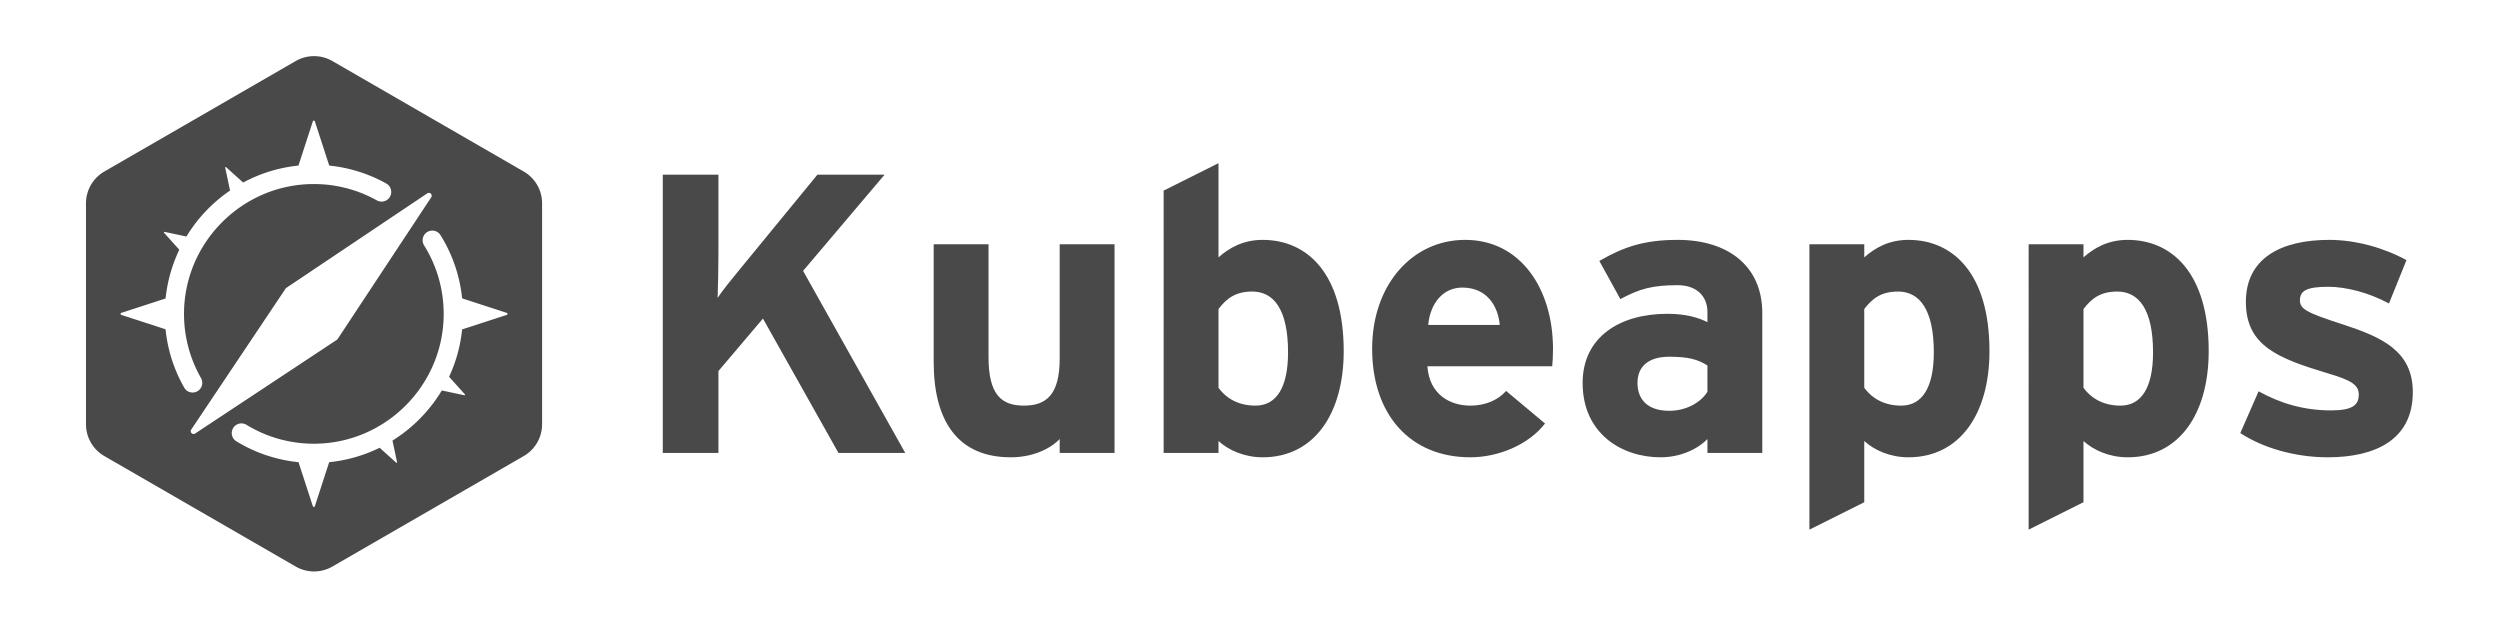 <svg viewBox="0 0 2390 600" xmlns="http://www.w3.org/2000/svg" style="fill: #4a4949;"><title>Logo white text</title><g fill-rule="evenodd"><path d="M178.216 226.107l-20.927-4.44a.503.503 0 0 0-.479.83l14.599 16.224a142.872 142.872 0 0 0-13.123 46.623l-42.33 13.77c-.927.303-.927 1.615 0 1.916l42.308 13.763c2.024 19.836 8.13 38.786 17.901 55.867 3.007 5.255 10.212 6.176 14.493 1.895l.032-.03c2.96-2.96 3.518-7.523 1.446-11.16-10.264-17.994-16.16-38.789-16.223-60.931-.196-68.29 55.435-124.268 123.724-124.484 21.972-.07 42.639 5.604 60.584 15.597 3.635 2.024 8.16 1.445 11.103-1.497l.001-.002c4.35-4.349 3.299-11.632-2.076-14.626-16.722-9.32-35.19-15.154-54.496-17.123l-13.758-42.295c-.303-.928-1.615-.928-1.916 0l-13.759 42.294c-18.673 1.903-36.563 7.42-52.847 16.211l-16.353-14.716a.504.504 0 0 0-.83.48l4.642 21.873a144.308 144.308 0 0 0-22.408 18.917 141.889 141.889 0 0 0-19.308 25.044zm107.16 215.745l13.702 42.117c.303.928 1.615.928 1.916 0l13.7-42.117c16.924-1.718 33.205-6.404 48.23-13.804l15.837 14.25a.505.505 0 0 0 .83-.478l-4.373-20.608a143.649 143.649 0 0 0 25.595-20.363c8.39-8.39 15.605-17.642 21.562-27.556l21.646 4.593a.503.503 0 0 0 .479-.83l-15.166-16.855c6.612-14.197 10.836-29.46 12.463-45.286l42.682-13.884c.928-.303.928-1.615 0-1.916l-42.682-13.885c-2.223-21.624-9.293-42.194-20.68-60.433-3.147-5.038-10.172-5.829-14.372-1.629a9.228 9.228 0 0 0-1.315 11.404c12.083 19.37 18.979 42.293 18.723 66.812C423.457 368.39 369.07 423.1 302.07 424.18c-24.345.392-47.137-6.27-66.472-18.065a9.223 9.223 0 0 0-11.323 1.364c-4.22 4.22-3.404 11.296 1.692 14.406 17.99 10.987 38.194 17.811 59.41 19.967zm-2.713 99.751L99.75 435.998a35.108 35.108 0 0 1-17.555-30.405v-211.21a35.108 35.108 0 0 1 17.555-30.408L282.663 58.37a35.114 35.114 0 0 1 35.11 0l182.914 105.605a35.111 35.111 0 0 1 17.555 30.407v211.21a35.11 35.11 0 0 1-17.555 30.406L317.772 541.603a35.108 35.108 0 0 1-35.109 0zm39.817-217.027L412.257 188.6c1.632-2.473-1.314-5.397-3.776-3.748l-135.15 90.608-90.518 135.215c-1.648 2.462 1.28 5.406 3.751 3.772l135.916-89.87z" fill-rule="nonzero"></path><path d="M865.417 433l-97.66-174.04 77.9-91.96h-64.22l-74.48 90.82c-7.22 8.74-17.1 20.9-20.9 26.98.38-8.36.76-32.3.76-42.18V167h-53.2v266h53.2v-78.28l42.56-50.16 72.2 128.44h63.84zm200.083 0V233.5h-52.44v109.06c0 34.58-12.54 45.22-34.2 45.22-21.66 0-33.82-10.64-33.82-46.36V233.5H892.6v112.48c0 56.24 22.8 91.2 73.72 91.2 20.9 0 37.62-7.98 46.74-17.48V433h52.44zm219.083-97.28c0 59.66-28.12 101.46-77.52 101.46-17.48 0-32.68-6.84-42.18-15.58V433h-52.44V182.2l52.44-26.22v90.06c9.88-8.74 23.18-16.72 42.18-16.72 42.56 0 77.52 31.92 77.52 106.4zm-53.2 1.14c0-41.04-13.68-58.14-34.2-58.14-16.34 0-24.7 6.84-32.3 16.72v75.24c7.98 11.02 20.14 17.1 35.34 17.1 20.14 0 31.16-17.48 31.16-50.92zm253.284-3.42c0 7.6-.38 12.92-.76 16.72h-119.32c1.9 27.36 22.04 37.62 41.04 37.62 14.44 0 26.6-5.32 34.2-14.06l37.24 31.16c-15.96 20.52-44.84 32.3-71.44 32.3-57.38 0-93.86-40.66-93.86-103.74 0-61.18 38.38-104.12 88.92-104.12 53.2 0 83.98 47.12 83.98 104.12zm-50.92-22.8c-1.52-17.86-12.16-35.72-35.72-35.72-19 0-30.78 15.58-32.68 35.72h68.4zM1684.75 433h-52.44v-13.3c-9.5 9.88-26.22 17.48-44.84 17.48-37.24 0-74.48-22.8-74.48-71.06 0-44.08 35.72-66.12 80.94-66.12 18.24 0 30.02 3.8 38.38 7.98v-9.88c0-14.06-9.5-25.46-28.5-25.46-23.94 0-36.48 3.42-54.72 13.3l-20.14-36.48c23.18-13.3 42.56-20.14 74.86-20.14 48.26 0 80.94 25.08 80.94 69.92V433zm-52.44-58.52V349.4c-9.12-5.7-17.86-8.36-36.48-8.36-19.76 0-30.4 9.12-30.4 25.08 0 14.06 7.98 26.6 30.4 26.6 17.1 0 30.78-8.74 36.48-18.24zm269.623-38.76c0 59.66-28.12 101.46-77.52 101.46-17.48 0-32.68-6.84-42.18-15.58v58.52l-52.44 26.22V233.5h52.44v12.54c9.88-8.74 23.18-16.72 42.18-16.72 42.56 0 77.52 31.92 77.52 106.4zm-53.2 1.14c0-41.04-13.68-58.14-34.2-58.14-16.34 0-24.7 6.84-32.3 16.72v75.24c7.98 11.02 20.14 17.1 35.34 17.1 20.14 0 31.16-17.48 31.16-50.92zm262.784-1.14c0 59.66-28.12 101.46-77.52 101.46-17.48 0-32.68-6.84-42.18-15.58v58.52l-52.44 26.22V233.5h52.44v12.54c9.88-8.74 23.18-16.72 42.18-16.72 42.56 0 77.52 31.92 77.52 106.4zm-53.2 1.14c0-41.04-13.68-58.14-34.2-58.14-16.34 0-24.7 6.84-32.3 16.72v75.24c7.98 11.02 20.14 17.1 35.34 17.1 20.14 0 31.16-17.48 31.16-50.92zm248.343 38c0-39.9-30.78-52.82-66.5-64.6-35.34-11.4-41.42-14.82-41.42-23.18 0-8.74 5.7-12.92 26.98-12.92 16.72 0 38.38 5.32 58.14 15.96l16.72-41.42c-21.28-11.78-48.64-19.38-73.72-19.38-46.74 0-79.8 17.86-79.8 59.28 0 42.18 30.78 53.96 78.66 68.4 22.04 6.46 29.26 11.02 29.26 20.14 0 10.26-6.08 15.2-26.6 15.2-25.46 0-47.88-6.46-69.16-18.24l-17.48 39.9c21.28 14.06 52.06 23.18 83.6 23.18 44.84 0 81.32-16.34 81.32-62.32z"></path></g></svg>
